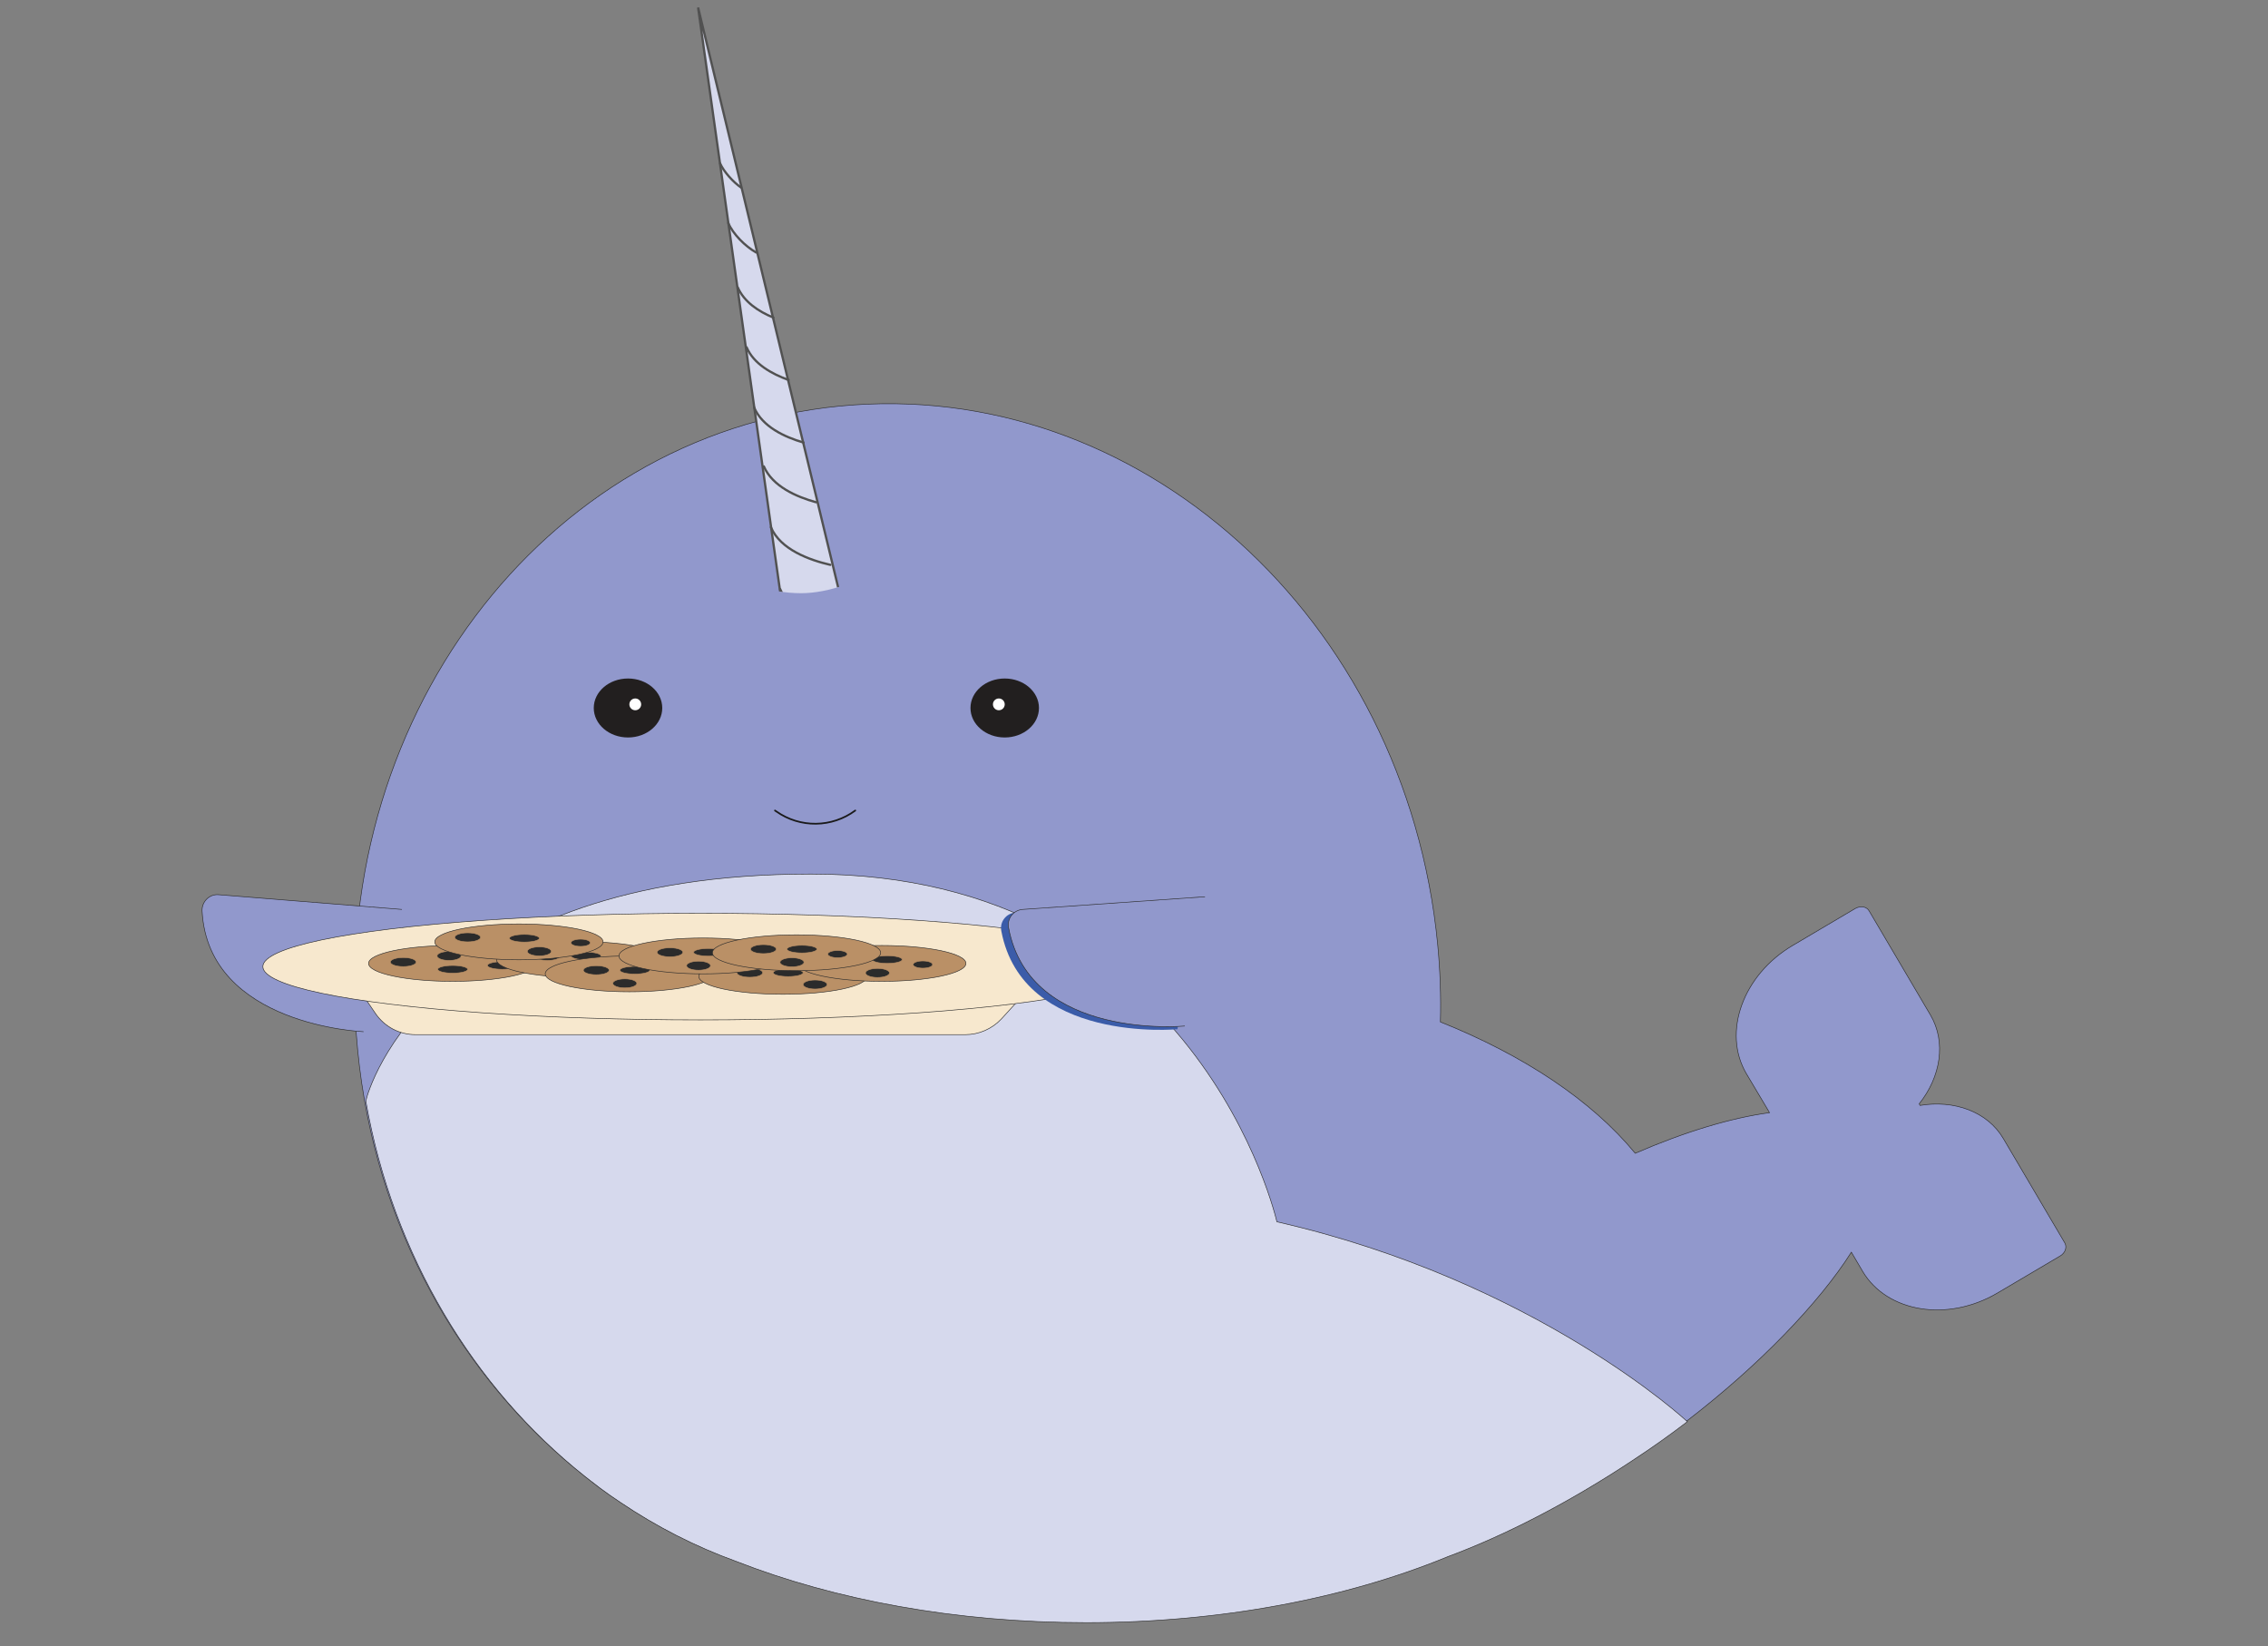 <?xml version="1.0" encoding="utf-8"?>
<!-- Generator: Adobe Illustrator 22.0.1, SVG Export Plug-In . SVG Version: 6.00 Build 0)  -->
<svg version="1.1" id="Layer_1" xmlns="http://www.w3.org/2000/svg" xmlns:xlink="http://www.w3.org/1999/xlink" x="0px" y="0px"
	 viewBox="0 0 1000 725.6" style="enable-background:new 0 0 1000 725.6;" xml:space="preserve">
<rect x="0" y="0" width="1000" height="725.6" fill="#808080" stroke="none"/>
<style type="text/css">
	.st0{fill:#9198CC;stroke:#2B2B2B;stroke-width:0.25;stroke-miterlimit:10;}
	.st1{fill:#221F1F;}
	.st2{fill:#FFFFFF;}
	.st3{fill:#D6D9ED;stroke:#2B2B2B;stroke-width:0.25;stroke-miterlimit:10;}
	.st4{fill:none;stroke:#1A1A1A;stroke-width:0.75;stroke-linecap:round;stroke-linejoin:round;stroke-miterlimit:10;}
	.st5{fill:#F7E8CE;stroke:#2B2B2B;stroke-width:0.25;stroke-miterlimit:10;}
	.st6{fill:#3B5CA9;}
	.st7{fill:#BA9066;stroke:#2B2B2B;stroke-width:0.25;stroke-miterlimit:10;}
	.st8{fill:#2B2B2B;stroke:#BA9066;stroke-width:0.25;stroke-miterlimit:10;}
	.st9{clip-path:url(#SVGID_2_);}
	.st10{fill:#D6D9ED;stroke:#515151;stroke-miterlimit:10;}
	.st11{fill:none;stroke:#515151;stroke-linecap:round;stroke-linejoin:round;stroke-miterlimit:10;}
</style>
<path class="st0" d="M370.4,179c131.5-12.8,249.5,93.4,263.5,237.3c1.1,11.5,1.5,23,1.2,34.2c37,14.8,66.8,34.7,85.9,57.9
	c21.9-9.5,42.2-15.6,59.2-17.9l-0.5-0.9l-6.9-11.6l-2.8-4.7c-10.7-18.2-1.5-43.6,20.4-56.5l27.6-16.3c2.3-1.3,5-0.9,6.1,1l27.1,46
	c7,11.9,4.5,27.2-5,39.1l0.4,0.7c15-2.5,29.7,2.7,36.7,14.6l27.1,46c1.1,1.9,0.2,4.5-2.1,5.8L880.7,570
	c-21.9,12.9-48.6,8.6-59.4-9.5l-5-8.5c-14.2,22.4-40.7,49.9-72.3,74.2c-8.4,6.4-15.3,10.9-24.6,17c-28.2,18.7-56.3,33.1-81.6,42.5
	c-44.5,18.3-99.7,29.1-159.5,29.1c-57.5,0-110.8-10-154.3-27c-18-6.5-35.2-15.3-51.2-26.1c-3-2-5.9-4-8.7-6.1
	c-0.7-0.6-1.5-1.1-2.2-1.7c-1.7-1.3-3.3-2.5-4.9-3.8c-53.9-42.9-91.8-109.6-99.3-187.2C143.7,318.9,238.9,191.9,370.4,179L370.4,179
	z"/>
<ellipse class="st1" cx="443" cy="312.1" rx="15.1" ry="13"/>
<circle class="st2" cx="440.4" cy="310.5" r="2.6"/>
<ellipse class="st1" cx="276.9" cy="312.1" rx="15.1" ry="13"/>
<circle class="st2" cx="280.1" cy="310.5" r="2.6"/>
<path class="st3" d="M357.6,385.3c170.9,0,205.4,153.3,205.4,153.3c114.5,26.1,181,88.1,181,88.1c-7.6,5.8-15.6,11.5-24,17
	c-28.2,18.7-56.3,33.1-81.6,42.5c-44.5,18.3-99.7,29.1-159.5,29.1c-57.5,0-110.8-10-154.3-27c-18-6.5-35.2-15.3-51.2-26.1
	c-3-2-5.9-4-8.7-6.1c-0.7-0.6-1.5-1.1-2.2-1.7c-1.7-1.3-3.3-2.5-4.9-3.8c-48.7-38.8-84.3-97-96.3-165.2
	C162.4,479.5,190.7,385.3,357.6,385.3z"/>
<path class="st4" d="M377.1,357.3c-10.3,7.6-24.3,7.8-34.8,0.4l-0.6-0.4"/>
<path class="st0" d="M160.3,454.8c0,0-68.5-2.6-71.2-53.2c-0.2-4.1,3.2-7.5,7.2-7.2l80.9,6.5"/>
<path class="st5" d="M425.6,456.1H183.2c-7.1,0-13.7-3.5-17.7-9.4l-10-14.7h301.7l-15.6,17.1C437.4,453.6,431.6,456.1,425.6,456.1
	L425.6,456.1z"/>
<ellipse class="st5" cx="308.9" cy="426.1" rx="193" ry="23.5"/>
<path class="st6" d="M519.2,453.7c0,0-68.3,6.5-77.7-43.3c-0.8-4,2.1-7.8,6.2-8.1l76.6-4.1"/>
<path class="st0" d="M522.4,452.3c0,0-68.3,6.5-77.7-43.3c-0.8-4,2.1-7.8,6.2-8.1l80.4-5.6"/>
<ellipse class="st7" cx="199.6" cy="424.7" rx="37.1" ry="7.9"/>
<ellipse class="st8" cx="177.8" cy="424.1" rx="5.7" ry="2"/>
<ellipse class="st8" cx="198" cy="421.4" rx="5.3" ry="2"/>
<ellipse class="st8" cx="221.5" cy="425.6" rx="6.6" ry="1.7"/>
<ellipse class="st8" cx="199.6" cy="427.3" rx="6.6" ry="1.7"/>
<ellipse class="st7" cx="256" cy="423" rx="37.1" ry="7.9"/>
<ellipse class="st8" cx="241.4" cy="421.4" rx="5.7" ry="2"/>
<ellipse class="st8" cx="254" cy="427.3" rx="5.3" ry="2"/>
<ellipse class="st8" cx="258.4" cy="421.4" rx="6.6" ry="1.7"/>
<ellipse class="st7" cx="277.5" cy="429.3" rx="37.1" ry="7.9"/>
<ellipse class="st8" cx="262.9" cy="427.7" rx="5.7" ry="2"/>
<ellipse class="st8" cx="275.5" cy="433.5" rx="5.3" ry="2"/>
<ellipse class="st8" cx="279.9" cy="427.7" rx="6.6" ry="1.7"/>
<ellipse class="st7" cx="345.2" cy="430.4" rx="37.1" ry="7.9"/>
<ellipse class="st8" cx="330.6" cy="428.8" rx="5.7" ry="2"/>
<ellipse class="st8" cx="359.4" cy="434" rx="5.3" ry="2"/>
<ellipse class="st8" cx="347.5" cy="428.8" rx="6.6" ry="1.7"/>
<ellipse class="st7" cx="388.8" cy="424.7" rx="37.1" ry="7.9"/>
<ellipse class="st8" cx="374.2" cy="423" rx="5.7" ry="2"/>
<ellipse class="st8" cx="386.9" cy="428.9" rx="5.3" ry="2"/>
<ellipse class="st8" cx="391.2" cy="423" rx="6.6" ry="1.7"/>
<ellipse class="st8" cx="406.9" cy="425.2" rx="4.3" ry="1.6"/>
<ellipse class="st7" cx="310" cy="421.4" rx="37.1" ry="7.9"/>
<ellipse class="st8" cx="295.4" cy="419.8" rx="5.7" ry="2"/>
<ellipse class="st8" cx="308" cy="425.7" rx="5.3" ry="2"/>
<ellipse class="st8" cx="325.6" cy="423" rx="5.9" ry="1.6"/>
<ellipse class="st8" cx="312.4" cy="419.8" rx="6.6" ry="1.7"/>
<ellipse class="st7" cx="351.2" cy="420" rx="37.1" ry="7.9"/>
<ellipse class="st8" cx="336.6" cy="418.4" rx="5.7" ry="2"/>
<ellipse class="st8" cx="349.2" cy="424.2" rx="5.3" ry="2"/>
<ellipse class="st8" cx="353.6" cy="418.4" rx="6.6" ry="1.7"/>
<ellipse class="st8" cx="369.3" cy="420.6" rx="4.3" ry="1.6"/>
<ellipse class="st7" cx="228.8" cy="415.2" rx="37.1" ry="7.9"/>
<ellipse class="st8" cx="206.2" cy="413.2" rx="5.7" ry="2"/>
<ellipse class="st8" cx="237.8" cy="419.4" rx="5.3" ry="2"/>
<ellipse class="st8" cx="231.2" cy="413.6" rx="6.6" ry="1.7"/>
<ellipse class="st8" cx="256" cy="415.6" rx="4.3" ry="1.6"/>
<g>
	<defs>
		<path id="SVGID_1_" d="M219.5,108.9c0,68.7,77.4,152.6,133.7,152.6c48.5,0,133.7-83.9,133.7-152.6S427.1-32.3,353.2-32.3
			S219.5,40.2,219.5,108.9z"/>
	</defs>
	<clipPath id="SVGID_2_">
		<use xlink:href="#SVGID_1_"  style="overflow:visible;"/>
	</clipPath>
	<g class="st9">
		<path class="st10" d="M307.8,3.3l43.6,310.3l2.3,16.7c9.3,7.4,22.4,6.1,31.6,0.9l1.5-0.9L307.8,3.3z"/>
		<path class="st11" d="M386.9,330.3c0,0-28.9-2.4-35.7-18.2"/>
		<path class="st11" d="M378.8,303.3c-8.3-1.3-26.3-5.6-31.4-17.7"/>
		<path class="st11" d="M374,277.1c-8.8-1.6-25.1-6-30-17.4"/>
		<path class="st11" d="M366.1,249c-9.1-2.1-22-6.7-26.2-16.6"/>
		<path class="st11" d="M359.8,221.4c-8.7-2.4-19.2-7-23-15.8"/>
		<path class="st11" d="M354.3,195.1c-8.5-2.5-18.2-7-21.8-15.5"/>
		<path class="st11" d="M347.7,167.5c-7.5-2.7-15.4-7.1-18.5-14.4"/>
		<path class="st11" d="M341,140c-6.6-2.7-12.9-6.9-15.7-13.3"/>
		<path class="st11" d="M333.4,111.3c-4.8-2.7-10.2-8.1-12.3-13"/>
		<path class="st11" d="M317.5,72c1.6,3.7,5.9,8.4,9.3,10.7"/>
	</g>
</g>
</svg>
